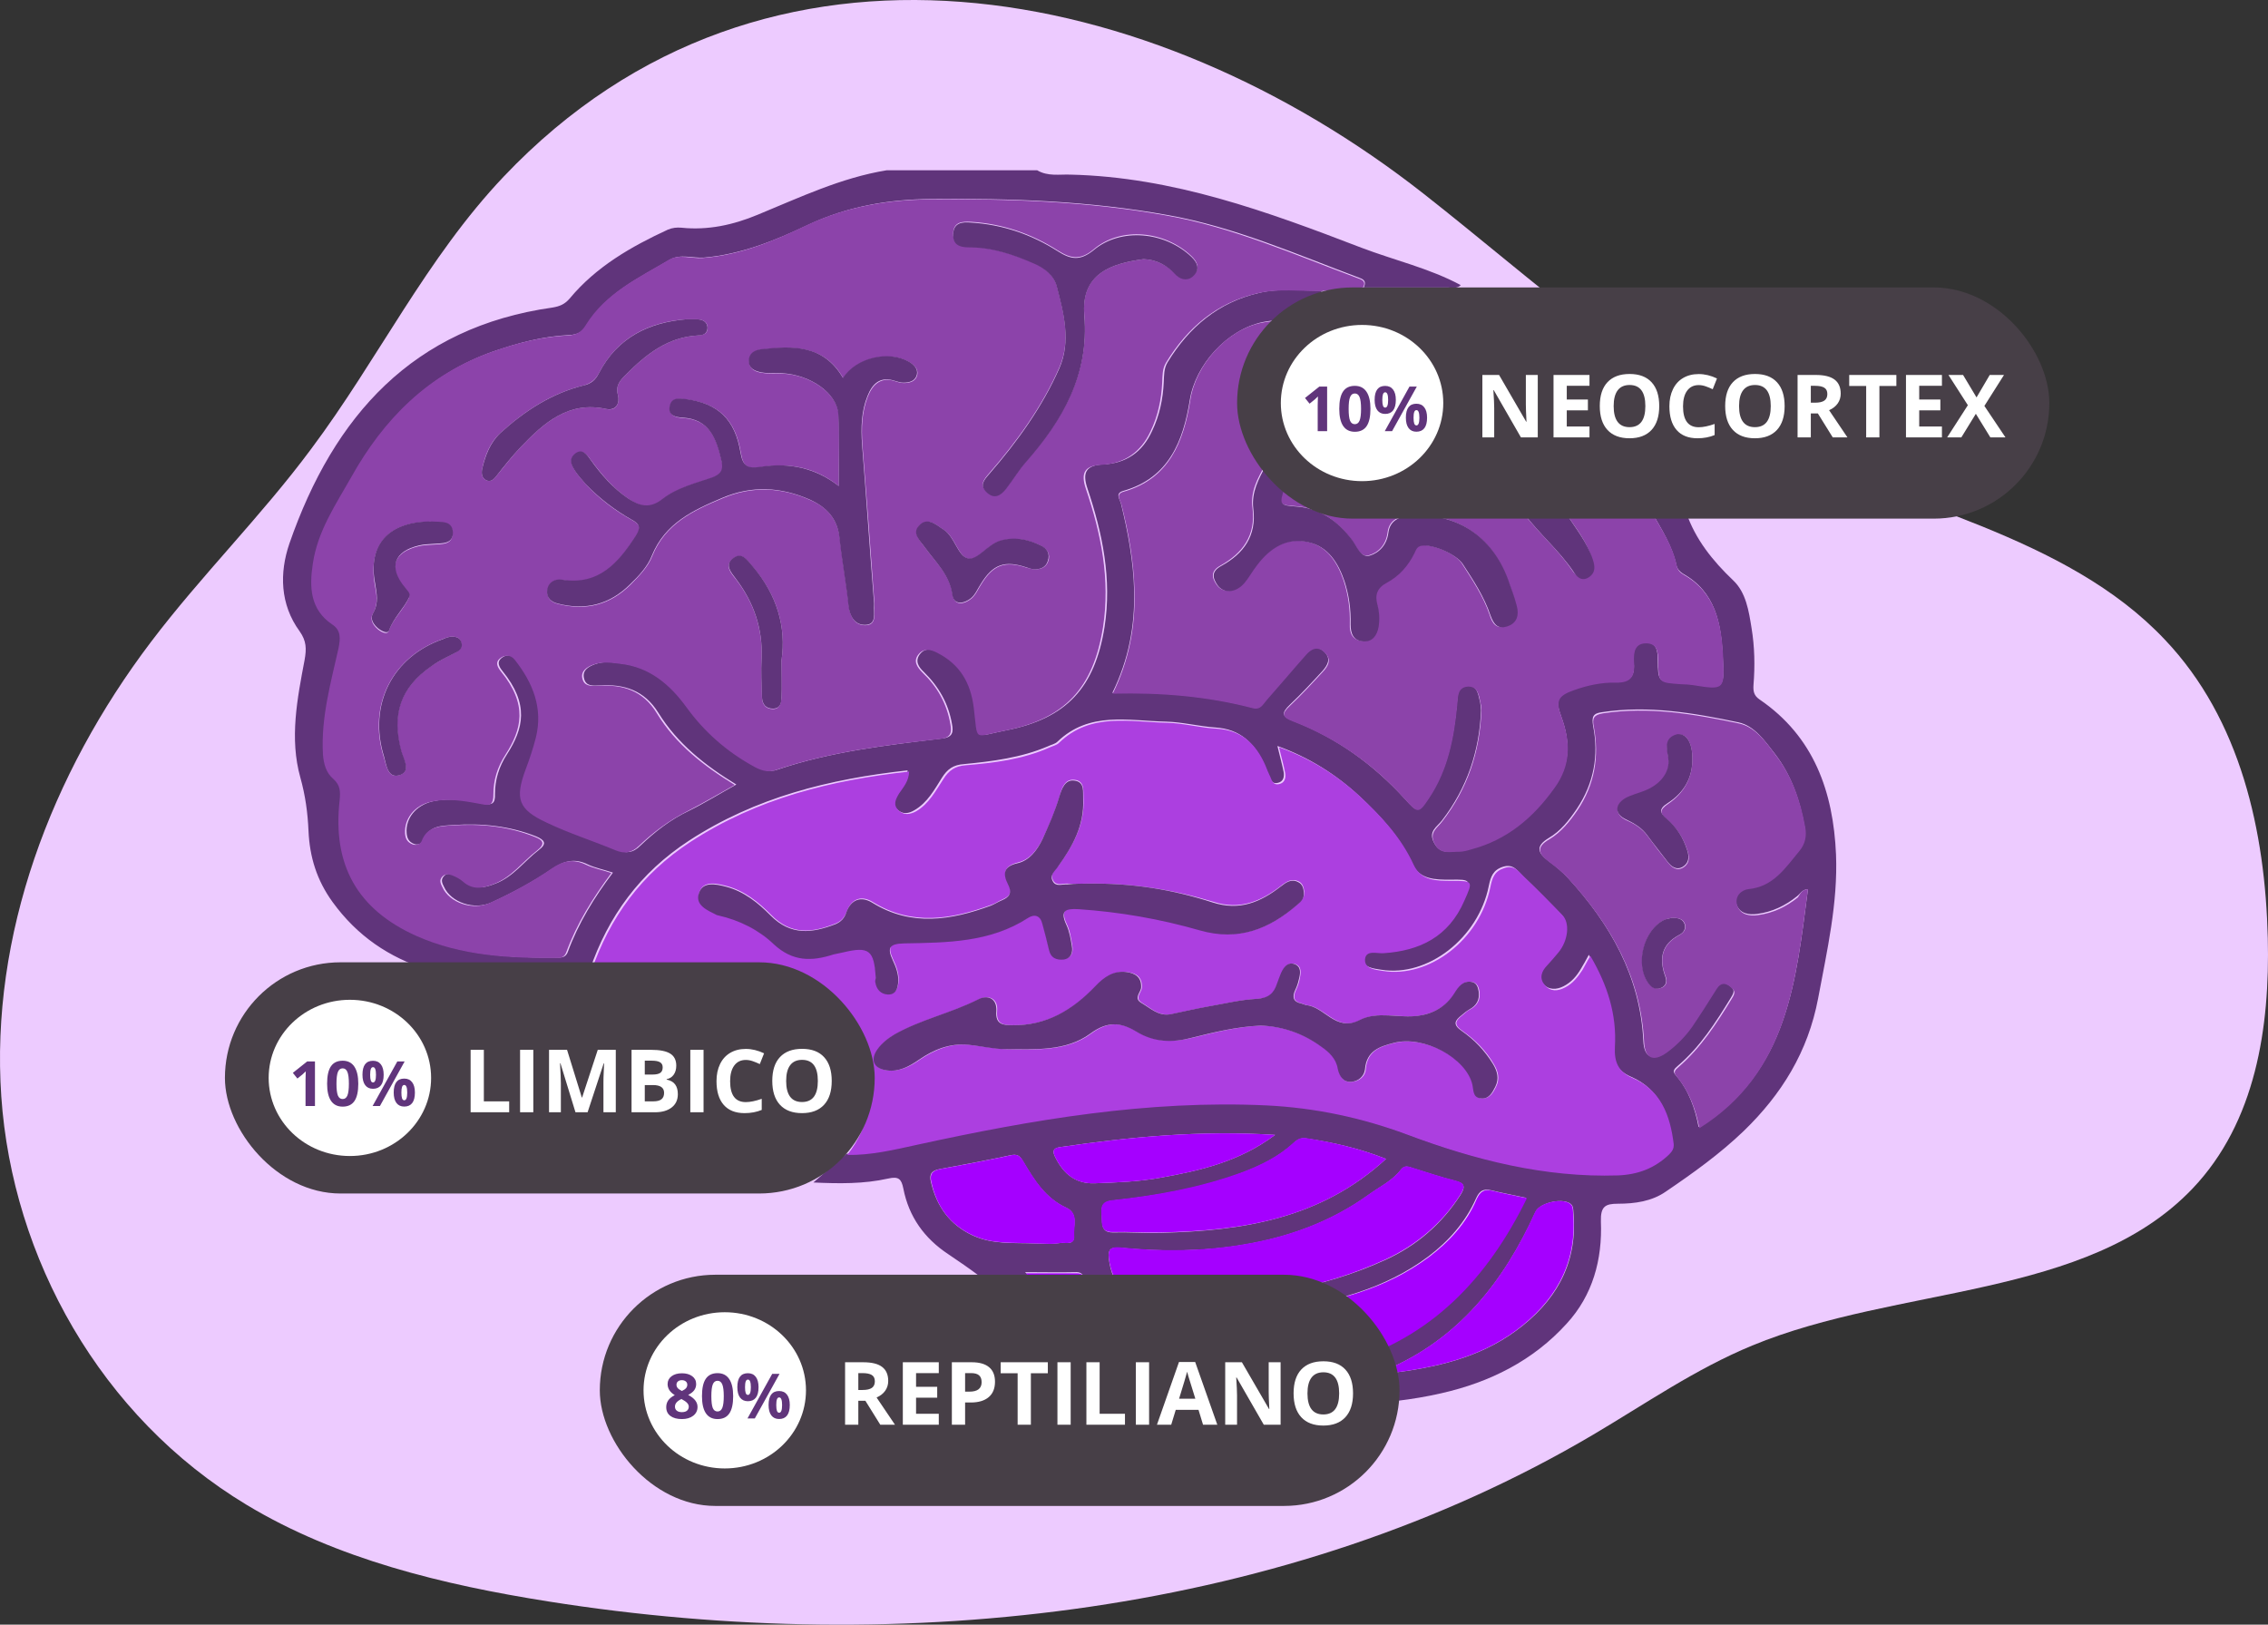 <svg width="363" height="260" viewBox="0 0 363 260" fill="none" xmlns="http://www.w3.org/2000/svg">
<rect x="0" y="0" width="363" height="260" fill="#333333" stroke="none"/>
<path d="M80.63 28.248C68.216 41.325 60.485 57.584 49.785 71.868C41.87 82.541 32.213 92.098 24.165 102.727C8.123 123.893 -1.561 149.697 0.207 175.479C1.975 201.26 16.038 226.714 39.482 240.829C53.875 249.506 70.907 253.624 87.846 256.298C144.878 265.324 206.264 258.374 254.998 229.591C263.362 224.649 271.37 219.076 280.447 215.33C303.758 205.694 333.996 207.928 350.896 190.237C361.068 179.586 363.31 164.354 362.967 150.149C362.558 133.089 358.653 115.172 346.503 102.377C330.672 85.599 304.814 81.109 283.415 70.785C262.558 60.777 245.737 45.037 227.821 30.979C184.72 -2.859 122.715 -16.082 80.63 28.248Z" fill="#EDCBFF"/>
<path d="M68.504 155.191C62.274 153.24 57.165 149.778 53.24 144.366C50.685 140.842 49.564 137.129 49.377 132.976C49.252 130.081 48.878 127.312 48.068 124.417C46.324 118.187 47.57 111.831 48.754 105.601C49.065 103.839 49.065 102.58 47.944 101.007C44.829 96.728 44.704 91.693 46.324 86.973C53.427 66.521 66.137 52.361 88.442 49.215C89.563 49.026 90.373 48.711 91.183 47.767C95.42 42.67 101.027 39.46 106.884 36.754C107.632 36.44 108.317 36.377 109.065 36.44C113.301 36.88 117.351 35.999 121.276 34.363C128.005 31.594 134.61 28.447 141.899 27.252C149.937 27.252 157.974 27.252 166.011 27.252C167.693 28.259 169.563 27.881 171.307 27.944C187.756 28.322 202.833 33.859 217.911 39.649C223.207 41.663 228.752 42.922 233.799 45.628C233.176 46.257 232.366 46.005 231.68 46.005C227.194 46.005 222.771 46.005 218.285 46.005C218.596 45.25 218.534 44.809 217.662 44.495C207.568 40.719 197.6 36.314 186.946 34.426C174.422 32.16 161.712 31.72 149.002 31.846C142.148 31.909 135.606 33.041 129.314 35.999C124.018 38.516 118.597 40.719 112.678 41.222C110.872 41.348 108.94 40.593 107.258 41.537C102.398 44.432 97.102 46.823 93.987 51.984C93.302 53.116 92.429 53.557 91.121 53.62C86.947 53.809 82.897 54.878 78.909 56.263C68.754 59.85 61.651 67.024 56.48 76.275C53.987 80.743 50.997 84.96 50.311 90.183C49.813 93.896 49.875 97.42 53.427 99.874C54.86 100.818 54.735 102.14 54.423 103.713C53.24 109.251 51.62 114.789 51.931 120.578C52.056 122.215 52.43 123.599 53.614 124.606C54.735 125.55 54.797 126.62 54.61 128.004C53.427 138.325 57.476 145.499 66.884 149.716C74.112 152.925 81.775 153.303 89.501 153.24C90.186 153.24 90.623 152.988 90.872 152.359C92.554 147.765 95.108 143.611 98.099 139.647C96.604 139.143 95.233 138.891 94.049 138.325C91.993 137.318 90.311 137.759 88.504 138.954C85.389 141.094 82.087 142.856 78.66 144.429C75.919 145.688 72.18 144.429 71.059 141.912C70.81 141.409 70.498 140.842 70.996 140.276C71.433 139.709 72.056 139.772 72.616 140.024C73.24 140.276 73.862 140.591 74.361 141.031C75.919 142.416 77.538 142.101 79.283 141.409C82.149 140.339 83.894 137.822 86.199 136.059C87.632 134.99 87.133 134.423 85.825 133.857C81.526 132.158 77.04 131.717 72.554 132.032C70.685 132.158 68.629 132.095 67.757 134.486C67.57 134.99 66.884 135.304 66.261 135.053C65.451 134.738 65.14 134.172 65.078 133.291C64.891 130.962 66.573 128.885 69.19 128.256C71.931 127.627 74.672 128.067 77.352 128.634C78.785 128.885 79.283 128.571 79.221 127.06C79.221 124.795 79.844 122.718 81.152 120.704C83.769 116.614 84.766 112.712 80.404 107.363C79.906 106.734 79.47 105.978 80.218 105.349C80.965 104.72 81.962 104.657 82.647 105.538C85.513 109.188 87.196 113.216 86.012 117.998C85.576 119.697 85.015 121.397 84.392 123.033C82.647 127.753 83.146 129.452 87.757 131.591C91.308 133.228 95.108 134.423 98.722 135.997C100.217 136.626 101.339 136.5 102.523 135.304C104.828 133.102 107.32 131.151 110.248 129.766C112.803 128.508 115.233 126.997 117.85 125.55C112.803 122.466 108.442 119.005 105.389 114.097C103.146 110.447 99.844 109.44 95.981 109.691C94.859 109.754 93.8 109.817 93.489 108.622C93.115 107.3 94.174 106.671 95.233 106.293C96.604 105.79 98.037 105.978 99.47 106.167C104.205 106.734 107.507 109.503 110.186 113.216C112.99 117.117 116.541 120.138 120.653 122.466C121.837 123.159 123.083 123.662 124.454 123.159C132.99 120.264 141.899 119.257 150.747 118.187C152.491 117.998 152.616 117.18 152.366 115.859C151.806 112.586 150.248 109.88 147.881 107.552C147.008 106.734 146.385 105.79 147.257 104.657C148.067 103.65 149.127 103.839 150.248 104.405C153.799 106.23 155.606 109.188 156.105 113.216C156.79 118.691 155.918 117.872 161.089 116.866C170.684 114.978 175.232 110.069 176.79 100.315C177.974 92.7 176.478 85.4 174.048 78.163C173.176 75.583 173.862 74.45 176.541 74.324C180.279 74.135 182.833 72.373 184.391 68.975C185.575 66.521 186.136 63.878 186.26 61.172C186.323 60.102 186.26 58.969 186.883 57.962C190.31 52.361 194.983 48.397 201.463 46.886C204.889 46.068 208.316 46.572 211.743 46.509C209.438 48.082 207.132 49.592 204.827 51.166C203.892 51.291 203.02 51.354 202.086 51.543C196.291 52.802 191.307 58.465 190.435 64.003C189.375 70.611 187.07 76.464 179.843 78.54C178.41 78.918 179.22 79.862 179.407 80.554C180.528 85.148 181.4 89.742 181.525 94.525C181.65 100.189 180.653 105.538 178.036 110.887C185.824 110.698 193.238 111.328 200.466 113.216C201.712 113.53 202.086 112.649 202.646 111.957C204.765 109.566 206.821 107.111 208.939 104.72C209.811 103.713 210.808 103.209 211.93 104.279C213.114 105.412 212.49 106.419 211.681 107.363C209.998 109.188 208.254 111.076 206.447 112.775C205.076 114.097 205.139 114.663 206.945 115.355C213.923 118.061 219.842 122.341 224.889 127.878C226.821 130.018 227.007 130.144 228.627 127.69C231.68 123.159 232.677 117.935 233.176 112.649C233.3 111.391 233.176 109.817 234.858 109.754C236.54 109.628 236.602 111.265 236.914 112.46C236.976 112.838 237.039 113.278 237.039 113.719C236.789 120.201 234.796 126.116 230.808 131.277C229.998 132.347 228.503 133.039 229.562 134.927C230.559 136.815 232.116 136.185 233.487 136.185C234.11 136.185 234.796 135.997 235.419 135.808C241.088 134.234 245.2 130.836 248.69 126.053C251.431 122.278 251.306 118.565 249.873 114.663C248.939 112.083 249.126 111.265 251.867 110.321C254.048 109.566 256.291 109.062 258.471 109.125C261.213 109.188 261.711 107.992 261.462 105.664C261.337 104.342 261.587 102.769 263.518 102.832C265.2 102.895 265.325 104.216 265.325 105.601C265.387 109.125 265.387 109.125 269.063 109.377C269.624 109.44 270.247 109.44 270.808 109.503C275.917 110.321 276.041 110.321 275.73 105.034C275.481 99.748 274.546 94.714 269.375 91.819C268.876 91.504 268.44 91.064 268.315 90.434C267.63 87.351 265.948 84.708 264.39 82.002C266.197 82.002 268.066 82.002 269.873 82.002C271.368 86.344 274.11 89.742 277.412 92.889C279.468 94.84 279.904 97.797 280.34 100.503C280.839 103.524 280.901 106.545 280.652 109.628C280.59 110.635 280.714 111.328 281.649 111.957C290.309 117.872 293.424 126.683 293.86 136.752C294.172 144.555 292.427 152.107 290.994 159.784C289.374 168.343 285.138 175.14 279.094 180.992C275.294 184.642 270.995 187.726 266.633 190.684C264.39 192.257 261.649 192.634 258.97 192.634C256.914 192.634 256.166 193.075 256.228 195.466C256.478 201.571 254.92 207.297 250.746 211.828C245.387 217.744 238.472 221.205 230.683 222.967C226.011 224.037 221.275 224.541 216.54 224.729C216.042 222.527 215.481 220.261 214.983 218.059C228.877 214.031 237.973 204.654 244.266 191.691C242.272 191.25 240.465 190.935 238.721 190.495C237.412 190.18 236.789 190.558 236.229 191.816C234.546 195.592 231.867 198.613 228.627 201.067C221.649 206.291 213.487 208.367 205.076 209.5C202.023 208.871 198.97 208.745 195.917 208.745C189.064 208.808 182.273 208.745 175.419 208.682C174.858 207.36 174.298 206.102 173.675 204.78C173.425 204.151 173.176 203.584 172.304 203.584C169.563 203.647 166.821 203.584 164.08 203.584C165.7 205.472 167.195 206.857 168.316 208.619C166.011 208.493 163.644 209.185 161.401 208.178C158.472 205.284 155.108 202.955 151.743 200.69C147.943 198.172 145.451 194.711 144.578 190.18C144.267 188.67 143.831 188.229 142.148 188.607C138.223 189.488 134.236 189.425 130.186 189.236C131.931 187.726 133.737 186.153 135.482 184.642C139.282 184.705 142.958 183.824 146.572 183.006C165.014 179.041 183.519 175.832 202.459 176.713C210.185 177.091 217.662 178.664 224.951 181.37C235.792 185.46 246.945 188.292 258.721 187.915C261.898 187.789 264.577 186.845 266.882 184.579C267.443 184.076 267.755 183.635 267.63 182.88C267.132 178.286 265.574 174.259 261.026 172.308C258.721 171.301 258.098 169.728 258.222 167.336C258.534 162.176 257.038 157.456 254.297 152.799C253.798 153.743 253.425 154.372 253.051 155.002C252.365 156.197 251.493 157.204 250.247 157.834C249.126 158.4 247.88 158.463 247.007 157.456C246.073 156.386 246.447 155.253 247.381 154.309C248.004 153.68 248.627 152.988 249.188 152.233C250.746 150.345 251.119 147.513 249.811 146.254C247.817 144.241 245.823 142.164 243.767 140.213C242.895 139.395 242.272 138.199 240.59 138.703C238.97 139.206 238.596 140.276 238.285 141.786C236.602 150.156 228.503 156.386 221.089 155.191C219.905 155.002 218.098 154.876 218.223 153.366C218.347 151.792 220.092 152.422 221.151 152.359C227.007 151.918 231.618 149.653 234.11 143.989C235.543 140.779 235.481 140.716 232.116 140.779C229.749 140.779 227.194 140.779 226.011 138.199C224.017 133.857 220.902 130.522 217.537 127.375C213.799 123.914 209.5 121.208 204.453 119.383C204.827 120.956 205.201 122.278 205.45 123.536C205.575 124.291 205.45 125.109 204.453 125.298C203.581 125.487 203.332 124.732 203.082 124.166C202.833 123.536 202.584 122.907 202.273 122.278C200.777 118.879 198.472 116.677 194.547 116.425C191.868 116.236 189.251 115.544 186.572 115.481C180.59 115.355 174.36 113.782 169.251 118.691C168.877 119.068 168.192 119.194 167.693 119.446C163.394 121.271 158.846 121.837 154.298 122.278C152.553 122.403 151.619 123.096 150.747 124.48C149.563 126.368 148.441 128.445 146.385 129.641C145.451 130.207 144.454 130.396 143.581 129.515C142.647 128.634 143.083 127.69 143.644 126.809C144.329 125.802 145.201 124.858 145.264 123.284C132.74 124.669 120.965 127.564 110.248 134.549C102.46 139.647 97.351 146.569 94.361 155.316C86.386 155.316 78.411 155.379 70.436 155.379C69.937 155.568 69.19 155.316 68.504 155.191ZM289.374 142.29C288.44 142.353 288.128 143.045 287.63 143.422C285.761 144.933 283.642 145.94 281.275 146.254C279.966 146.443 278.409 146.254 277.91 144.681C277.474 143.234 278.533 142.227 279.717 142.101C283.705 141.723 285.636 138.64 287.879 135.997C288.814 134.864 289.063 133.605 288.814 132.221C288.066 128.004 286.695 124.04 284.079 120.641C282.459 118.565 280.839 116.173 278.284 115.607C271.119 114.097 263.83 112.838 256.415 113.971C254.982 114.159 254.733 114.663 254.982 116.173C255.917 120.893 255.107 125.361 252.365 129.452C251.119 131.277 249.811 132.976 247.88 134.109C245.699 135.43 246.135 136.5 247.817 137.759C248.939 138.577 250.06 139.521 250.995 140.528C257.724 147.891 262.521 156.26 263.02 166.581C263.144 169.224 264.453 169.791 266.633 168.28C268.191 167.147 269.624 165.763 270.683 164.19C272.054 162.176 273.362 160.099 274.671 158.022C275.294 157.078 275.917 157.078 276.789 157.708C277.537 158.274 277.723 158.589 277.038 159.659C274.608 163.623 272.116 167.525 268.565 170.546C268.004 171.049 267.568 171.364 268.253 172.119C270.309 174.51 271.306 177.405 271.867 180.363C286.259 171.616 287.443 156.827 289.374 142.29ZM189.5 207.738C200.653 207.927 211.494 206.291 221.712 201.634C226.696 199.368 230.746 195.907 233.736 191.25C234.546 189.991 234.484 189.362 232.926 188.984C230.683 188.418 228.44 187.663 226.198 186.971C225.45 186.719 224.827 186.404 224.204 187.222C222.833 188.984 220.839 189.928 219.095 191.187C212.989 195.592 206.135 198.047 198.783 199.242C192.304 200.312 185.824 200.312 179.282 199.683C177.849 199.557 177.288 199.872 177.475 201.445C177.974 205.598 180.154 207.675 184.266 207.801C185.949 207.801 187.756 207.738 189.5 207.738ZM221.836 185.46C217.537 183.761 213.363 182.817 209.064 182.188C208.191 182.062 207.631 182.377 207.07 182.943C204.64 185.146 201.836 186.53 198.846 187.663C192.117 190.18 185.139 191.376 178.098 192.131C176.167 192.32 176.291 193.39 176.354 194.711C176.416 196.033 176.291 197.291 178.223 197.228C180.715 197.166 183.27 197.354 185.762 197.291C198.783 196.977 211.369 195.089 221.836 185.46ZM221.774 219.254C222.085 219.443 222.272 219.758 222.459 219.758C229.624 218.877 236.665 217.366 242.646 212.961C248.814 208.43 252.428 202.515 251.867 194.522C251.805 193.956 251.867 193.201 251.556 192.823C250.496 191.565 246.447 192.383 245.761 193.956C240.652 205.158 233.425 214.346 221.774 219.254ZM165.637 198.991C166.946 198.991 168.316 199.116 169.625 198.928C170.435 198.802 172.055 199.368 171.868 197.732C171.743 196.222 172.678 194.208 170.622 193.264C167.32 191.753 165.513 188.859 163.768 185.901C163.207 184.894 162.771 184.642 161.65 184.894C157.912 185.712 154.111 186.404 150.373 187.097C149.127 187.348 148.69 187.852 149.002 189.173C149.937 193.138 152.055 196.033 155.731 197.732C158.908 199.179 162.273 198.865 165.637 198.991ZM204.079 181.622C192.117 180.866 180.902 181.936 169.687 183.572C168.441 183.761 168.441 184.328 168.94 185.272C170.248 187.915 172.242 189.488 175.232 189.362C178.721 189.236 182.21 189.11 185.699 188.481C191.992 187.348 198.285 185.964 204.079 181.622Z" fill="#60347B"/>
<path d="M218.16 46.005C215.917 46.194 213.736 46.383 211.493 46.572C208.067 46.635 204.64 46.131 201.213 46.949C194.733 48.459 190.061 52.424 186.634 58.025C186.011 59.032 186.073 60.102 186.011 61.234C185.886 63.941 185.325 66.584 184.142 69.038C182.584 72.373 179.967 74.198 176.291 74.387C173.612 74.513 172.927 75.646 173.799 78.226C176.229 85.4 177.724 92.7 176.54 100.378C174.983 110.132 170.435 115.041 160.84 116.928C155.668 117.935 156.541 118.816 155.855 113.278C155.357 109.251 153.612 106.293 149.999 104.468C148.939 103.902 147.818 103.713 147.008 104.72C146.136 105.79 146.759 106.734 147.631 107.615C149.999 109.88 151.556 112.586 152.117 115.922C152.366 117.243 152.179 118.061 150.497 118.25C141.65 119.257 132.74 120.327 124.205 123.222C122.834 123.725 121.588 123.222 120.404 122.529C116.229 120.201 112.74 117.117 109.937 113.278C107.258 109.566 103.955 106.734 99.22 106.23C97.787 106.041 96.354 105.853 94.984 106.356C93.924 106.734 92.865 107.426 93.239 108.685C93.551 109.817 94.61 109.817 95.731 109.754C99.594 109.503 102.896 110.447 105.139 114.16C108.13 119.068 112.554 122.529 117.6 125.613C115.046 127.06 112.554 128.508 109.999 129.829C107.133 131.277 104.579 133.165 102.273 135.367C101.089 136.5 99.968 136.689 98.473 136.06C94.859 134.549 91.058 133.353 87.507 131.654C82.897 129.515 82.398 127.816 84.143 123.096C84.766 121.46 85.326 119.76 85.763 118.061C86.946 113.278 85.264 109.251 82.398 105.601C81.713 104.72 80.716 104.783 79.968 105.412C79.221 106.041 79.657 106.797 80.155 107.426C84.516 112.775 83.519 116.677 80.903 120.767C79.594 122.781 78.971 124.858 78.971 127.123C78.971 128.697 78.535 129.011 77.102 128.697C74.423 128.193 71.682 127.69 68.94 128.319C66.386 128.885 64.704 130.962 64.828 133.353C64.89 134.235 65.202 134.801 66.012 135.116C66.697 135.367 67.32 135.053 67.507 134.549C68.379 132.221 70.498 132.221 72.305 132.095C76.853 131.78 81.339 132.221 85.576 133.92C86.884 134.423 87.382 134.99 85.949 136.122C83.644 137.885 81.9 140.402 79.034 141.472C77.289 142.164 75.669 142.478 74.112 141.094C73.613 140.653 72.99 140.339 72.367 140.087C71.806 139.898 71.246 139.772 70.747 140.339C70.249 140.905 70.56 141.472 70.809 141.975C71.931 144.492 75.669 145.751 78.411 144.492C81.837 142.919 85.139 141.157 88.255 139.017C90.061 137.759 91.744 137.381 93.8 138.388C94.984 138.954 96.354 139.206 97.85 139.71C94.859 143.737 92.305 147.828 90.622 152.422C90.373 153.051 89.937 153.303 89.252 153.303C81.526 153.366 73.862 152.988 66.635 149.778C57.227 145.562 53.177 138.451 54.361 128.067C54.486 126.683 54.486 125.676 53.364 124.669C52.18 123.662 51.806 122.278 51.682 120.641C51.37 114.852 52.928 109.314 54.174 103.776C54.486 102.203 54.61 100.881 53.177 99.937C49.626 97.546 49.501 93.959 50.062 90.246C50.81 85.022 53.738 80.743 56.23 76.338C61.401 67.087 68.504 59.913 78.66 56.326C82.585 54.941 86.635 53.872 90.871 53.683C92.18 53.62 93.052 53.179 93.737 52.047C96.915 46.886 102.149 44.495 107.008 41.6C108.691 40.593 110.622 41.411 112.429 41.285C118.41 40.845 123.831 38.579 129.064 36.062C135.357 33.104 141.899 31.972 148.753 31.909C161.463 31.783 174.173 32.223 186.696 34.489C197.35 36.377 207.257 40.782 217.412 44.558C218.409 44.873 218.534 45.313 218.16 46.005ZM134.236 77.785C130.746 74.954 126.572 73.947 121.775 74.765C119.781 75.079 118.971 74.765 118.597 72.562C117.725 67.15 114.983 64.57 109.937 63.941C108.878 63.815 107.569 63.563 107.258 65.01C106.946 66.584 108.317 66.835 109.314 66.898C113.737 67.15 114.734 70.359 115.544 73.884C115.856 75.331 115.42 76.023 114.049 76.464C111.307 77.408 108.317 78.1 106.074 79.925C104.08 81.561 102.46 81.121 100.653 79.862C98.223 78.226 96.417 76.086 94.672 73.758C94.049 72.877 93.301 71.744 92.055 72.688C90.934 73.569 91.619 74.702 92.242 75.646C92.741 76.338 93.301 76.967 93.862 77.597C95.981 79.862 98.473 81.75 101.214 83.26C102.522 83.953 102.585 84.645 101.837 85.778C99.033 90.12 95.918 93.833 89.999 92.826C88.94 92.637 87.819 93.204 87.632 94.588C87.507 95.847 88.317 96.413 89.376 96.665C93.8 97.797 97.663 96.791 100.903 93.581C102.273 92.197 103.706 90.749 104.392 88.987C106.51 83.764 110.996 81.687 115.669 79.736C120.404 77.722 125.139 77.974 129.75 80.051C132.366 81.184 134.049 83.072 134.422 86.155C134.796 89.742 135.482 93.329 135.855 96.916C136.042 98.678 136.79 100.063 138.472 100.063C140.404 100.063 139.843 98.175 139.968 96.916C139.968 96.853 139.968 96.728 139.968 96.665C139.345 88.169 138.721 79.673 138.036 71.178C137.849 68.534 137.912 65.954 138.908 63.437C139.718 61.423 141.089 60.228 143.394 61.046C143.768 61.172 144.204 61.297 144.64 61.297C145.637 61.297 146.572 61.046 146.821 59.976C147.008 59.095 146.323 58.403 145.575 57.962C142.273 56.074 137.102 57.27 134.983 60.542C131.93 55.193 127.008 55.382 121.899 55.948C120.84 56.074 119.905 56.578 119.905 57.836C119.905 59.095 120.965 59.535 121.962 59.661C123.021 59.85 124.142 59.724 125.201 59.787C129.75 59.976 134.049 62.997 134.236 66.395C134.36 70.045 134.236 73.758 134.236 77.785ZM183.02 41.474C185.076 41.537 186.758 42.418 188.254 43.928C189.126 44.809 190.31 44.809 191.182 43.866C192.054 42.859 191.618 41.852 190.684 40.971C186.447 36.943 179.406 36.188 175.045 39.901C172.864 41.726 171.307 41.348 169.313 40.09C165.076 37.384 160.466 35.81 155.419 35.496C153.986 35.433 152.615 35.496 152.553 37.384C152.553 39.02 153.55 39.46 155.045 39.46C158.721 39.523 162.086 40.656 165.45 42.041C167.07 42.733 168.628 43.991 169.126 45.691C170.248 49.97 171.431 54.564 169.562 58.78C166.821 65.01 162.833 70.548 158.347 75.709C157.475 76.716 156.728 77.597 157.911 78.666C159.157 79.862 160.217 79.17 161.089 78.037C162.148 76.653 163.083 75.079 164.266 73.758C170.123 67.087 174.36 59.787 173.55 50.347C172.989 43.74 177.911 42.166 183.02 41.474ZM109.75 51.103C103.955 51.543 98.847 53.934 95.856 59.724C95.295 60.794 94.547 61.36 93.426 61.675C88.255 62.934 83.956 65.766 80.093 69.29C78.473 70.737 77.601 72.877 77.165 75.079C77.04 75.772 77.102 76.464 77.787 76.841C78.535 77.219 79.034 76.716 79.47 76.149C80.716 74.639 81.962 73.003 83.333 71.555C87.071 67.653 90.996 64.129 97.04 65.451C98.66 65.829 99.22 64.444 98.909 63.248C98.473 61.675 99.283 60.857 100.155 59.976C103.395 56.703 106.884 53.934 111.744 53.683C112.616 53.62 113.301 53.368 113.239 52.424C113.239 51.48 112.491 51.166 111.681 51.103C111.183 51.103 110.684 51.103 109.75 51.103ZM165.45 91.127C166.509 91.127 167.382 90.875 167.755 89.868C168.192 88.735 167.631 87.854 166.634 87.351C164.578 86.344 162.397 85.903 160.092 86.596C158.098 87.162 156.541 89.679 155.045 89.428C153.363 89.113 152.927 86.029 151.12 84.834C149.874 84.016 148.503 82.694 147.133 84.204C146.011 85.463 147.382 86.659 148.13 87.728C149.812 90.057 152.055 92.008 152.491 95.28C152.74 96.979 154.36 96.728 155.481 95.784C156.167 95.217 156.541 94.273 157.039 93.518C158.971 90.372 160.84 89.679 164.391 90.875C164.703 90.938 165.076 91.001 165.45 91.127ZM68.629 83.512C62.149 83.575 58.909 87.288 59.968 93.455C60.28 95.154 60.591 96.665 59.657 98.238C59.158 99.119 59.719 100.063 60.467 100.692C60.965 101.133 61.962 101.636 62.211 101.007C62.897 98.993 64.579 97.609 65.451 95.658C65.7 95.091 65.14 94.588 64.766 94.147C62.087 90.938 62.959 88.358 67.009 87.414C67.757 87.225 68.504 87.225 69.252 87.162C70.623 87.036 72.492 87.288 72.429 85.274C72.367 83.323 70.498 83.638 69.065 83.575C68.94 83.449 68.816 83.449 68.629 83.512ZM125.077 105.727C125.887 100.252 124.329 95.154 120.466 90.686C119.532 89.616 118.722 88.295 117.289 89.428C115.918 90.498 116.977 91.693 117.787 92.7C120.653 96.413 122.086 100.629 121.899 105.412C121.837 107.489 121.899 109.628 121.962 111.705C122.024 112.775 122.585 113.467 123.706 113.467C124.828 113.467 125.014 112.523 125.077 111.705C125.077 109.817 125.077 107.992 125.077 105.727ZM72.055 101.888C71.806 101.951 71.308 102.077 70.872 102.266C62.772 105.097 58.847 112.838 61.401 121.082C61.837 122.403 62.024 124.669 63.956 124.04C65.825 123.41 64.579 121.585 64.205 120.264C62.585 114.348 64.018 110.132 69.002 106.608C70.249 105.727 71.619 105.097 72.928 104.405C73.551 104.028 74.049 103.65 73.8 102.832C73.675 102.077 73.052 101.825 72.055 101.888Z" fill="#8C43AA"/>
<path d="M135.606 184.831C139.282 180.174 139.968 174.825 138.846 169.161C137.475 161.987 129.687 155.568 122.273 155.568C113.052 155.568 103.831 155.505 94.61 155.505C97.6 146.758 102.709 139.835 110.498 134.738C121.214 127.753 132.99 124.858 145.513 123.473C145.45 125.047 144.578 125.991 143.893 126.998C143.332 127.942 142.896 128.823 143.831 129.704C144.703 130.522 145.7 130.333 146.634 129.829C148.69 128.634 149.75 126.557 150.996 124.669C151.868 123.285 152.865 122.592 154.547 122.467C159.095 122.089 163.706 121.523 167.942 119.635C168.503 119.383 169.126 119.257 169.5 118.879C174.547 113.971 180.84 115.544 186.821 115.67C189.5 115.733 192.117 116.488 194.796 116.614C198.721 116.866 201.026 119.068 202.522 122.467C202.771 123.096 203.02 123.725 203.332 124.354C203.581 124.984 203.83 125.676 204.702 125.487C205.637 125.298 205.824 124.48 205.699 123.725C205.45 122.404 205.076 121.145 204.702 119.572C209.749 121.397 213.986 124.04 217.786 127.564C221.151 130.71 224.266 134.046 226.26 138.388C227.443 140.968 229.936 140.968 232.366 140.968C235.792 140.968 235.792 140.968 234.359 144.178C231.867 149.904 227.257 152.17 221.4 152.548C220.341 152.61 218.596 151.981 218.472 153.554C218.409 155.065 220.154 155.191 221.338 155.379C228.752 156.575 236.851 150.345 238.534 141.975C238.845 140.402 239.219 139.395 240.839 138.892C242.459 138.388 243.144 139.584 244.016 140.402C246.073 142.353 248.066 144.367 250.06 146.443C251.306 147.702 250.995 150.534 249.437 152.422C248.876 153.114 248.253 153.806 247.63 154.498C246.696 155.442 246.322 156.575 247.256 157.645C248.129 158.715 249.312 158.652 250.496 158.023C251.742 157.393 252.552 156.323 253.3 155.191C253.674 154.561 253.985 153.869 254.546 152.988C257.287 157.645 258.783 162.365 258.471 167.525C258.347 169.917 258.97 171.49 261.275 172.497C265.823 174.448 267.318 178.475 267.879 183.069C267.941 183.824 267.63 184.265 267.132 184.768C264.826 186.971 262.147 187.978 258.97 188.104C247.256 188.481 236.104 185.649 225.2 181.559C217.911 178.853 210.434 177.279 202.708 176.902C183.768 176.021 165.263 179.167 146.821 183.195C143.083 184.013 139.407 184.894 135.606 184.831ZM173.924 141.409C173.238 141.409 172.055 141.472 170.871 141.409C170.061 141.346 169.126 141.849 168.566 140.905C168.005 139.835 168.877 139.206 169.438 138.514C171.743 135.304 173.612 131.969 173.425 127.816C173.363 126.62 173.675 124.984 171.992 124.795C170.435 124.606 169.936 126.117 169.625 127.312C168.939 129.641 168.005 131.906 166.946 134.109C166.073 135.934 164.827 137.57 162.958 138.01C160.653 138.577 160.528 139.71 161.4 141.409C162.086 142.73 161.65 143.423 160.466 143.926C159.843 144.178 159.282 144.618 158.659 144.807C152.304 147.135 145.949 148.205 139.718 144.367C137.912 143.234 136.292 143.8 135.544 145.814C135.17 146.821 134.672 147.387 133.8 147.765C130.061 149.275 126.634 149.716 123.395 146.38C121.401 144.367 119.158 142.542 116.292 141.786C114.61 141.346 112.554 140.905 111.931 142.793C111.308 144.744 113.301 145.562 114.797 146.317C114.859 146.38 114.983 146.38 115.046 146.38C118.348 147.135 121.463 148.772 123.893 150.974C126.946 153.869 129.999 153.743 133.488 152.61C133.986 152.485 134.485 152.422 134.983 152.296C139.158 151.226 139.968 151.855 140.217 156.323C140.217 156.575 140.092 156.827 140.155 157.079C140.341 158.211 141.027 158.967 142.148 159.029C143.457 159.092 143.768 157.96 143.831 156.953C143.893 155.757 143.457 154.624 142.958 153.554C142.024 151.541 142.398 150.848 144.765 150.848C151.619 150.723 158.534 150.723 164.64 146.758C165.637 146.129 166.572 146.38 166.883 147.702C167.257 149.086 167.631 150.471 167.942 151.855C168.254 153.24 169.189 153.617 170.372 153.429C171.556 153.303 171.805 152.296 171.618 151.289C171.432 150.156 171.245 148.898 170.746 147.891C169.687 145.625 170.559 145.248 172.678 145.373C179.282 145.814 185.824 146.884 192.117 148.772C198.347 150.597 203.207 148.646 207.755 144.618C208.378 144.052 208.814 143.548 208.752 142.73C208.69 142.038 208.503 141.346 207.817 141.031C206.758 140.528 205.886 141.094 205.076 141.723C201.836 144.241 198.472 145.688 194.173 144.304C187.693 142.353 181.151 141.283 173.924 141.409ZM201.774 164.127C205.263 164.19 208.627 165.385 211.618 167.525C212.864 168.406 213.986 169.413 214.235 171.049C214.422 172.245 214.983 173.252 216.353 173.126C217.537 173.063 218.534 172.245 218.596 171.112C218.845 168.154 220.901 167.462 223.207 166.896C228.004 165.7 234.92 169.35 235.792 173.629C235.979 174.51 235.855 175.643 237.101 175.769C238.409 175.895 238.97 174.888 239.468 173.881C240.091 172.623 239.78 171.427 239.094 170.294C237.848 168.154 236.104 166.392 234.11 165.008C232.552 163.938 232.989 163.309 234.11 162.428C234.484 162.113 234.858 161.735 235.294 161.547C236.478 160.917 236.976 159.973 236.789 158.652C236.665 157.897 236.415 157.33 235.668 157.142C234.235 156.89 233.549 157.897 232.926 158.904C231.556 161.043 229.499 162.176 227.132 162.554C224.017 162.994 220.59 161.735 217.724 163.246C213.923 165.197 212.116 161.106 209.126 160.854C208.877 160.854 208.627 160.666 208.441 160.603C207.07 160.351 206.883 159.596 207.444 158.4C207.693 157.897 207.88 157.33 208.004 156.764C208.191 155.82 208.441 154.75 207.381 154.31C206.26 153.869 205.512 154.75 205.138 155.757C204.889 156.323 204.702 156.827 204.515 157.393C204.017 158.967 203.145 159.785 201.275 159.848C198.721 159.973 196.166 160.603 193.612 161.043C191.556 161.421 189.5 161.861 187.506 162.302C185.512 162.679 184.204 161.358 182.771 160.477C181.525 159.722 182.709 158.841 182.771 158.023C182.833 156.386 181.899 155.757 180.466 155.568C178.347 155.317 176.852 156.386 175.419 157.834C171.805 161.61 167.569 164.127 162.21 164.064C160.715 164.064 159.407 164.001 159.594 161.798C159.781 159.785 158.223 159.155 156.728 159.91C152.366 162.113 147.569 163.12 143.332 165.511C142.211 166.141 141.214 166.896 140.528 167.966C139.345 169.665 140.03 171.112 142.086 171.301C144.08 171.49 145.637 170.672 147.195 169.602C149.625 167.966 152.242 166.896 155.17 167.21C157.164 167.399 159.158 167.84 161.151 167.903C165.824 167.966 170.808 168.28 174.671 165.385C177.413 163.372 179.531 163.623 181.961 165.071C184.827 166.77 187.755 166.833 190.871 166.078C194.297 165.26 197.849 164.316 201.774 164.127Z" fill="#AC3FE0"/>
<path d="M250.621 82.128C255.231 82.128 259.842 82.128 264.452 82.128C266.01 84.834 267.755 87.414 268.378 90.561C268.502 91.19 268.876 91.63 269.437 91.945C274.608 94.84 275.543 99.874 275.792 105.16C276.041 110.447 275.979 110.447 270.87 109.629C270.309 109.566 269.686 109.503 269.125 109.503C265.449 109.251 265.449 109.314 265.387 105.727C265.387 104.405 265.262 103.021 263.58 102.958C261.649 102.895 261.462 104.405 261.524 105.79C261.711 108.118 261.213 109.314 258.533 109.251C256.353 109.188 254.048 109.692 251.929 110.447C249.25 111.391 249.001 112.209 249.935 114.789C251.368 118.691 251.493 122.467 248.752 126.179C245.325 130.962 241.15 134.423 235.481 135.934C234.858 136.123 234.172 136.311 233.549 136.311C232.116 136.248 230.621 136.878 229.624 135.053C228.627 133.165 230.123 132.473 230.87 131.403C234.858 126.242 236.851 120.327 237.101 113.845C237.101 113.404 237.101 113.027 236.976 112.586C236.727 111.391 236.602 109.817 234.92 109.88C233.238 110.006 233.362 111.579 233.238 112.775C232.739 118.124 231.742 123.285 228.69 127.816C227.07 130.27 226.883 130.144 224.951 128.004C219.967 122.404 213.986 118.187 207.008 115.481C205.138 114.789 205.076 114.223 206.509 112.901C208.316 111.202 210.06 109.314 211.743 107.489C212.615 106.545 213.176 105.538 211.992 104.405C210.87 103.335 209.874 103.839 209.001 104.846C206.883 107.237 204.827 109.691 202.708 112.083C202.148 112.712 201.774 113.656 200.528 113.341C193.3 111.454 185.949 110.824 178.098 111.013C180.715 105.664 181.712 100.315 181.587 94.651C181.463 89.868 180.653 85.274 179.469 80.68C179.282 79.988 178.472 79.044 179.905 78.666C187.132 76.59 189.438 70.674 190.497 64.129C191.307 58.466 196.291 52.802 201.836 51.669C202.708 51.48 203.643 51.417 204.578 51.291C204.453 52.739 203.332 53.683 202.708 54.816C199.905 60.354 199.718 65.954 201.961 71.681C202.272 72.562 202.646 73.38 202.522 74.387C201.275 76.527 200.092 78.729 200.466 81.31C201.026 85.715 198.846 88.547 195.357 90.498C193.737 91.379 193.924 92.448 194.733 93.581C195.668 94.966 197.662 94.84 199.033 93.266C199.78 92.385 200.341 91.316 201.089 90.372C203.207 87.666 205.886 85.904 209.313 86.722C212.428 87.414 214.048 89.994 215.045 92.889C215.792 95.154 216.104 97.483 216.042 99.874C215.979 101.322 216.478 102.454 218.035 102.58C219.531 102.706 220.278 101.573 220.528 100.252C220.715 99.119 220.715 97.861 220.341 96.728C219.905 95.154 220.278 94.022 221.836 93.204C223.83 92.197 225.263 90.498 226.26 88.484C226.509 87.98 226.696 87.414 227.381 87.288C229.188 86.973 232.989 88.61 233.985 90.183C235.668 92.826 237.412 95.406 238.409 98.364C238.845 99.748 239.468 100.755 241.088 100.189C242.646 99.686 243.02 98.364 242.646 96.916C242.272 95.469 241.774 94.022 241.213 92.574C238.658 85.715 232.989 82.065 225.761 82.442C223.954 82.568 222.334 83.135 222.085 85.211C221.836 87.162 220.652 88.421 219.095 88.861C217.662 89.239 217.039 87.351 216.291 86.344C213.986 83.323 211.182 81.247 207.319 80.995C204.702 80.806 204.64 80.743 205.512 77.911C208.441 78.918 210.746 81.121 213.923 81.561C215.107 81.75 216.229 81.939 217.35 81.939C226.135 81.939 234.92 81.939 243.705 81.939C246.135 85.211 249.312 87.854 251.618 91.253C252.178 92.071 252.988 92.889 254.11 92.197C255.231 91.504 255.107 90.498 254.733 89.302C253.985 86.659 252.178 84.456 250.621 82.128Z" fill="#8C43AA"/>
<path d="M289.374 142.29C287.443 156.827 286.259 171.616 271.991 180.552C271.431 177.594 270.372 174.699 268.378 172.308C267.692 171.553 268.191 171.175 268.689 170.735C272.241 167.651 274.733 163.812 277.163 159.847C277.848 158.778 277.661 158.526 276.914 157.897C276.104 157.267 275.418 157.267 274.795 158.211C273.487 160.288 272.178 162.365 270.808 164.379C269.686 165.952 268.316 167.336 266.758 168.469C264.64 169.979 263.269 169.413 263.144 166.77C262.646 156.449 257.848 148.079 251.119 140.716C250.185 139.647 249.063 138.766 247.942 137.947C246.26 136.689 245.761 135.556 248.004 134.297C249.873 133.165 251.244 131.466 252.49 129.641C255.232 125.55 255.979 121.082 255.107 116.362C254.795 114.915 255.107 114.411 256.54 114.16C263.954 113.027 271.244 114.285 278.409 115.796C280.963 116.362 282.646 118.754 284.203 120.83C286.82 124.229 288.191 128.193 288.938 132.41C289.188 133.794 288.938 135.053 288.004 136.185C285.761 138.891 283.829 141.912 279.842 142.29C278.72 142.416 277.599 143.422 278.035 144.87C278.533 146.443 280.091 146.632 281.4 146.443C283.767 146.129 285.885 145.122 287.755 143.611C288.128 143.045 288.44 142.353 289.374 142.29ZM270.87 121.334C270.87 118.879 269.873 117.243 268.502 117.621C266.322 118.187 266.82 119.886 267.069 121.522C267.381 123.599 265.886 125.613 263.393 126.62C262.334 127.06 261.15 127.249 260.154 127.879C258.409 128.885 258.534 130.459 260.341 131.277C261.649 131.843 262.833 132.598 263.705 133.794C264.764 135.241 265.823 136.626 266.945 138.01C267.568 138.829 268.378 139.395 269.312 138.891C270.309 138.325 270.496 137.381 270.122 136.248C269.499 134.235 268.44 132.535 266.883 131.214C265.699 130.207 265.512 129.641 267.007 128.634C269.499 126.935 270.932 124.48 270.87 121.334ZM267.568 146.884C267.381 146.947 266.945 147.01 266.571 147.135C263.082 148.709 261.649 154.435 263.954 157.456C264.515 158.148 265.2 158.337 265.948 158.085C266.696 157.771 266.883 157.079 266.633 156.386C265.512 153.491 265.886 151.163 268.876 149.59C269.437 149.275 269.935 148.709 269.686 147.891C269.375 147.01 268.627 146.884 267.568 146.884Z" fill="#8C43AA"/>
<path d="M189.5 207.738C187.756 207.738 186.011 207.801 184.266 207.738C180.217 207.612 178.036 205.535 177.475 201.382C177.288 199.872 177.849 199.494 179.282 199.62C185.762 200.312 192.304 200.249 198.783 199.179C206.135 197.984 212.989 195.529 219.095 191.124C220.839 189.865 222.895 188.921 224.204 187.159C224.827 186.341 225.512 186.719 226.197 186.908C228.44 187.6 230.621 188.355 232.926 188.921C234.484 189.299 234.546 189.928 233.736 191.187C230.746 195.844 226.634 199.305 221.712 201.571C211.431 206.29 200.653 207.927 189.5 207.738Z" fill="#A500FF"/>
<path d="M221.836 185.46C211.369 195.089 198.784 196.977 185.7 197.228C183.207 197.291 180.653 197.103 178.161 197.166C176.229 197.228 176.354 195.97 176.292 194.648C176.229 193.327 176.105 192.257 178.036 192.068C185.077 191.313 192.055 190.054 198.784 187.6C201.774 186.467 204.64 185.083 207.008 182.88C207.569 182.377 208.129 181.999 209.002 182.125C213.363 182.817 217.537 183.761 221.836 185.46Z" fill="#A500FF"/>
<path d="M215.107 218.185C212.74 214.22 209.437 211.388 205.201 209.563C213.612 208.367 221.774 206.354 228.752 201.13C231.992 198.676 234.733 195.718 236.353 191.879C236.914 190.684 237.537 190.243 238.845 190.558C240.59 190.998 242.397 191.313 244.39 191.753C238.035 204.717 229.001 214.157 215.107 218.185Z" fill="#A500FF"/>
<path d="M221.774 219.254C233.425 214.283 240.652 205.158 245.699 193.956C246.384 192.383 250.434 191.565 251.493 192.823C251.805 193.201 251.742 193.956 251.805 194.522C252.366 202.515 248.69 208.43 242.584 212.961C236.602 217.366 229.562 218.877 222.397 219.758C222.272 219.758 222.023 219.506 221.774 219.254Z" fill="#A500FF"/>
<path d="M165.637 198.991C162.335 198.802 158.971 199.179 155.793 197.732C152.055 196.033 149.937 193.138 149.064 189.173C148.753 187.852 149.251 187.348 150.435 187.097C154.236 186.404 157.974 185.712 161.712 184.894C162.834 184.642 163.27 184.957 163.831 185.901C165.575 188.859 167.382 191.754 170.684 193.264C172.74 194.208 171.806 196.222 171.93 197.732C172.117 199.368 170.497 198.802 169.687 198.928C168.317 199.179 166.946 198.991 165.637 198.991Z" fill="#A500FF"/>
<path d="M204.079 181.622C198.285 185.964 191.992 187.348 185.699 188.481C182.273 189.11 178.721 189.236 175.232 189.362C172.179 189.488 170.248 187.915 168.939 185.272C168.441 184.328 168.441 183.698 169.687 183.573C180.902 181.936 192.117 180.866 204.079 181.622Z" fill="#A500FF"/>
<path d="M175.544 208.808C173.176 208.808 170.808 208.808 168.441 208.808C167.319 207.046 165.824 205.598 164.204 203.773C166.946 203.773 169.687 203.773 172.428 203.773C173.301 203.773 173.55 204.34 173.799 204.969C174.36 206.165 174.921 207.486 175.544 208.808Z" fill="#A500FF"/>
<path d="M205.637 77.974C204.702 80.743 204.827 80.869 207.444 81.058C211.307 81.309 214.11 83.386 216.416 86.407C217.163 87.414 217.786 89.302 219.219 88.924C220.715 88.484 221.961 87.225 222.21 85.274C222.459 83.26 224.017 82.631 225.886 82.505C233.113 82.065 238.783 85.778 241.337 92.637C241.836 94.084 242.397 95.469 242.77 96.979C243.144 98.427 242.833 99.748 241.213 100.252C239.655 100.755 239.032 99.811 238.534 98.427C237.537 95.469 235.792 92.826 234.11 90.246C233.051 88.672 229.25 87.036 227.506 87.351C226.758 87.477 226.633 88.043 226.384 88.546C225.387 90.56 223.954 92.197 221.961 93.266C220.403 94.084 220.029 95.217 220.465 96.79C220.777 97.923 220.839 99.119 220.652 100.315C220.403 101.699 219.655 102.769 218.16 102.643C216.602 102.517 216.166 101.384 216.166 99.937C216.229 97.546 215.917 95.217 215.169 92.952C214.173 90.057 212.553 87.477 209.437 86.784C205.948 85.966 203.269 87.728 201.213 90.434C200.466 91.378 199.905 92.448 199.157 93.329C197.786 94.903 195.855 95.028 194.858 93.644C194.048 92.448 193.861 91.441 195.481 90.56C199.033 88.609 201.151 85.778 200.59 81.372C200.279 78.792 201.462 76.59 202.646 74.45C204.266 74.953 205.076 76.401 205.637 77.974Z" fill="#60347B"/>
<path d="M250.621 82.128C252.179 84.519 253.985 86.722 254.92 89.49C255.294 90.623 255.418 91.63 254.297 92.385C253.113 93.141 252.303 92.26 251.805 91.441C249.5 88.043 246.322 85.4 243.892 82.128C246.135 82.065 248.378 82.128 250.621 82.128Z" fill="#60347B"/>
<path d="M134.236 77.785C134.236 73.695 134.36 70.045 134.173 66.332C133.986 62.934 129.75 59.976 125.139 59.724C124.08 59.661 122.958 59.787 121.899 59.598C120.902 59.409 119.843 59.032 119.843 57.773C119.843 56.515 120.778 56.011 121.837 55.885C126.884 55.319 131.806 55.13 134.921 60.479C137.039 57.207 142.211 56.011 145.513 57.899C146.26 58.34 146.946 59.032 146.759 59.913C146.51 60.983 145.575 61.234 144.578 61.234C144.142 61.234 143.768 61.109 143.332 60.983C140.964 60.165 139.656 61.297 138.846 63.374C137.849 65.828 137.787 68.472 137.974 71.115C138.659 79.61 139.22 88.106 139.905 96.602C139.905 96.665 139.905 96.79 139.905 96.853C139.781 98.112 140.404 100 138.41 100C136.79 100 135.98 98.615 135.793 96.853C135.419 93.266 134.734 89.679 134.36 86.092C134.049 83.009 132.304 81.184 129.687 79.988C125.014 77.911 120.342 77.659 115.606 79.673C110.996 81.624 106.448 83.701 104.329 88.924C103.644 90.686 102.211 92.197 100.84 93.518C97.6 96.728 93.737 97.734 89.314 96.602C88.255 96.35 87.445 95.721 87.569 94.525C87.694 93.141 88.878 92.574 89.937 92.763C95.856 93.707 98.971 90.057 101.775 85.715C102.522 84.519 102.46 83.89 101.152 83.197C98.473 81.687 95.98 79.799 93.8 77.534C93.239 76.904 92.678 76.275 92.18 75.583C91.557 74.639 90.871 73.569 91.993 72.625C93.239 71.618 93.987 72.814 94.61 73.695C96.292 76.023 98.161 78.163 100.591 79.799C102.398 80.995 104.018 81.435 106.012 79.862C108.317 78.037 111.245 77.345 113.986 76.401C115.357 75.897 115.793 75.205 115.482 73.821C114.672 70.296 113.613 67.087 109.251 66.835C108.192 66.772 106.821 66.521 107.195 64.947C107.507 63.5 108.815 63.752 109.874 63.877C114.921 64.57 117.662 67.087 118.535 72.499C118.909 74.639 119.719 75.016 121.712 74.702C126.51 73.947 130.746 75.016 134.236 77.785Z" fill="#60347B"/>
<path d="M183.02 41.474C177.911 42.166 172.989 43.74 173.55 50.473C174.36 59.913 170.123 67.213 164.267 73.884C163.083 75.205 162.211 76.716 161.089 78.163C160.217 79.296 159.158 79.988 157.912 78.792C156.728 77.66 157.475 76.841 158.348 75.835C162.834 70.674 166.821 65.136 169.563 58.906C171.432 54.627 170.248 50.096 169.126 45.816C168.69 44.117 167.133 42.859 165.45 42.166C162.148 40.719 158.722 39.586 155.046 39.586C153.55 39.586 152.491 39.146 152.553 37.51C152.616 35.622 153.986 35.496 155.419 35.622C160.466 35.936 165.077 37.51 169.313 40.216C171.307 41.474 172.802 41.852 175.045 40.027C179.407 36.377 186.447 37.069 190.684 41.097C191.618 41.978 192.055 42.985 191.182 43.992C190.372 44.935 189.189 44.935 188.254 44.054C186.759 42.418 185.076 41.537 183.02 41.474Z" fill="#60347B"/>
<path d="M109.75 51.102C110.685 51.102 111.183 51.102 111.682 51.102C112.492 51.166 113.177 51.48 113.239 52.424C113.239 53.368 112.554 53.683 111.744 53.683C106.884 53.934 103.395 56.703 100.155 59.976C99.283 60.857 98.473 61.675 98.909 63.248C99.221 64.444 98.66 65.766 97.04 65.451C90.997 64.129 87.071 67.653 83.333 71.555C81.962 73.002 80.716 74.576 79.47 76.149C79.034 76.716 78.536 77.219 77.788 76.841C77.103 76.464 77.04 75.772 77.165 75.079C77.663 72.877 78.473 70.8 80.093 69.29C83.956 65.766 88.317 62.934 93.426 61.675C94.548 61.423 95.296 60.857 95.856 59.724C98.847 53.934 103.956 51.606 109.75 51.102Z" fill="#60347B"/>
<path d="M165.451 91.127C165.139 91.064 164.703 90.938 164.329 90.812C160.778 89.616 158.909 90.309 156.977 93.455C156.479 94.21 156.105 95.154 155.42 95.721C154.36 96.602 152.678 96.916 152.429 95.217C151.993 92.008 149.812 90.057 148.068 87.665C147.32 86.596 145.887 85.4 147.071 84.141C148.379 82.631 149.812 83.953 151.058 84.771C152.865 85.966 153.301 89.05 154.983 89.365C156.479 89.616 158.036 87.162 160.03 86.533C162.335 85.841 164.516 86.281 166.572 87.288C167.569 87.728 168.13 88.609 167.694 89.805C167.382 90.812 166.51 91.127 165.451 91.127Z" fill="#60347B"/>
<path d="M68.629 83.449C68.816 83.449 68.941 83.449 69.128 83.449C70.498 83.575 72.367 83.198 72.492 85.148C72.554 87.162 70.685 86.91 69.314 87.036C68.567 87.099 67.819 87.099 67.072 87.288C63.022 88.232 62.15 90.812 64.829 94.022C65.202 94.525 65.763 94.966 65.514 95.532C64.642 97.42 63.022 98.804 62.274 100.881C62.087 101.51 61.09 101.007 60.529 100.566C59.782 99.937 59.159 99.056 59.72 98.112C60.654 96.476 60.28 94.966 60.031 93.329C58.847 87.225 62.15 83.575 68.629 83.449Z" fill="#60347B"/>
<path d="M125.077 105.727C125.077 107.992 125.139 109.817 125.077 111.642C125.077 112.46 124.89 113.404 123.706 113.404C122.585 113.404 122.024 112.712 121.962 111.642C121.9 109.566 121.775 107.426 121.9 105.349C122.087 100.566 120.654 96.413 117.788 92.637C117.04 91.63 115.918 90.434 117.289 89.365C118.722 88.232 119.532 89.553 120.467 90.623C124.33 95.154 125.887 100.315 125.077 105.727Z" fill="#60347B"/>
<path d="M72.056 101.888C73.052 101.825 73.675 102.077 73.862 102.832C74.112 103.65 73.613 104.091 72.99 104.405C71.682 105.097 70.249 105.727 69.065 106.608C64.081 110.069 62.648 114.348 64.267 120.264C64.641 121.522 65.825 123.41 64.018 124.04C62.025 124.669 61.838 122.403 61.464 121.082C58.909 112.838 62.772 105.097 70.934 102.266C71.308 102.077 71.806 101.951 72.056 101.888Z" fill="#60347B"/>
<path d="M173.924 141.409C181.151 141.283 187.693 142.353 194.11 144.429C198.409 145.814 201.774 144.366 205.014 141.849C205.824 141.22 206.696 140.59 207.755 141.157C208.44 141.471 208.627 142.101 208.69 142.856C208.752 143.737 208.316 144.24 207.693 144.744C203.145 148.709 198.223 150.659 192.054 148.897C185.699 147.072 179.22 145.94 172.615 145.499C170.497 145.373 169.625 145.751 170.684 148.016C171.182 149.086 171.369 150.282 171.556 151.415C171.743 152.421 171.432 153.365 170.31 153.554C169.126 153.68 168.192 153.365 167.88 151.981C167.569 150.596 167.195 149.212 166.821 147.828C166.509 146.506 165.575 146.254 164.578 146.884C158.472 150.848 151.556 150.848 144.703 150.974C142.335 151.037 141.961 151.666 142.896 153.68C143.394 154.75 143.831 155.883 143.768 157.078C143.706 158.148 143.394 159.218 142.086 159.155C140.965 159.092 140.279 158.337 140.092 157.204C140.03 156.953 140.155 156.701 140.155 156.449C139.905 152.044 139.095 151.415 134.921 152.421C134.423 152.547 133.924 152.61 133.426 152.736C129.937 153.869 126.884 153.932 123.831 151.1C121.463 148.834 118.348 147.261 114.983 146.506C114.921 146.506 114.797 146.443 114.734 146.443C113.239 145.688 111.183 144.87 111.868 142.919C112.491 141.031 114.547 141.471 116.23 141.912C119.096 142.667 121.339 144.492 123.332 146.506C126.572 149.778 129.999 149.338 133.737 147.89C134.609 147.513 135.17 146.946 135.482 145.94C136.229 143.926 137.849 143.359 139.656 144.492C145.887 148.331 152.242 147.261 158.597 144.933C159.22 144.681 159.781 144.303 160.404 144.052C161.587 143.548 162.024 142.856 161.338 141.534C160.466 139.835 160.59 138.64 162.896 138.136C164.765 137.696 166.011 136.059 166.883 134.234C167.88 132.032 168.877 129.766 169.562 127.438C169.936 126.242 170.435 124.732 171.93 124.921C173.674 125.109 173.301 126.746 173.363 127.941C173.55 132.095 171.681 135.43 169.375 138.64C168.877 139.395 167.942 140.024 168.503 141.031C169.002 141.975 169.999 141.471 170.808 141.534C172.055 141.409 173.238 141.409 173.924 141.409Z" fill="#60347B"/>
<path d="M201.774 164.127C197.849 164.316 194.297 165.197 190.746 166.078C187.631 166.896 184.703 166.833 181.837 165.071C179.407 163.623 177.288 163.372 174.547 165.385C170.622 168.28 165.7 167.903 161.027 167.903C159.033 167.903 157.039 167.399 155.046 167.21C152.055 166.896 149.438 167.966 147.071 169.602C145.513 170.672 143.893 171.553 141.962 171.301C139.905 171.049 139.22 169.665 140.404 167.966C141.152 166.896 142.148 166.141 143.208 165.511C147.444 163.12 152.242 162.113 156.603 159.91C158.098 159.155 159.594 159.785 159.469 161.798C159.282 164.001 160.591 164.064 162.086 164.064C167.506 164.127 171.681 161.61 175.295 157.834C176.665 156.386 178.223 155.253 180.341 155.568C181.712 155.757 182.709 156.386 182.647 158.022C182.584 158.841 181.4 159.722 182.647 160.477C184.142 161.358 185.45 162.679 187.382 162.302C189.438 161.861 191.431 161.421 193.488 161.043C196.042 160.603 198.596 159.973 201.151 159.847C203.02 159.722 203.892 158.966 204.391 157.393C204.578 156.827 204.827 156.26 205.014 155.757C205.45 154.75 206.135 153.869 207.257 154.31C208.316 154.75 208.129 155.82 207.88 156.764C207.755 157.33 207.568 157.897 207.319 158.4C206.758 159.596 207.008 160.351 208.316 160.603C208.565 160.666 208.814 160.791 209.001 160.854C211.992 161.043 213.737 165.197 217.599 163.246C220.465 161.735 223.892 162.994 227.007 162.553C229.375 162.239 231.431 161.106 232.802 158.903C233.425 157.897 234.172 156.89 235.543 157.141C236.291 157.267 236.54 157.897 236.665 158.652C236.852 159.973 236.353 160.917 235.169 161.547C234.733 161.798 234.359 162.113 233.986 162.428C232.864 163.309 232.428 163.938 233.986 165.008C235.979 166.392 237.662 168.154 238.97 170.294C239.655 171.427 239.967 172.622 239.344 173.881C238.845 174.888 238.285 175.958 236.976 175.769C235.73 175.643 235.855 174.51 235.668 173.629C234.733 169.35 227.88 165.637 223.082 166.896C220.839 167.462 218.721 168.154 218.472 171.112C218.347 172.245 217.413 173.063 216.229 173.126C214.92 173.189 214.36 172.182 214.11 171.049C213.861 169.413 212.677 168.343 211.494 167.525C208.565 165.385 205.263 164.253 201.774 164.127Z" fill="#60347B"/>
<path d="M270.87 121.334C270.932 124.48 269.499 126.872 266.945 128.508C265.45 129.452 265.637 130.081 266.82 131.088C268.378 132.409 269.437 134.109 270.06 136.122C270.434 137.255 270.247 138.199 269.25 138.765C268.316 139.269 267.506 138.703 266.883 137.884C265.823 136.5 264.702 135.115 263.643 133.668C262.771 132.472 261.587 131.78 260.278 131.151C258.472 130.333 258.347 128.822 260.091 127.753C261.088 127.186 262.272 126.934 263.331 126.494C265.823 125.487 267.319 123.473 267.007 121.397C266.758 119.76 266.26 118.061 268.44 117.495C269.936 117.306 270.87 118.879 270.87 121.334Z" fill="#60347B"/>
<path d="M267.568 146.884C268.565 146.884 269.312 147.01 269.624 147.891C269.873 148.646 269.437 149.275 268.814 149.59C265.823 151.163 265.512 153.492 266.571 156.386C266.82 157.079 266.633 157.771 265.886 158.085C265.138 158.4 264.453 158.211 263.892 157.456C261.587 154.435 263.02 148.709 266.509 147.136C267.007 147.01 267.381 146.947 267.568 146.884Z" fill="#60347B"/>
<rect x="198" y="46" width="130" height="37" rx="18.5" fill="#473F47"/>
<path d="M246.124 70H243.431L239.083 62.44H239.021C239.108 63.775 239.151 64.727 239.151 65.297V70H237.258V60.006H239.931L244.271 67.491H244.319C244.251 66.192 244.217 65.274 244.217 64.736V60.006H246.124V70ZM254.402 70H248.646V60.006H254.402V61.742H250.766V63.937H254.149V65.673H250.766V68.25H254.402V70ZM265.565 64.989C265.565 66.644 265.155 67.915 264.335 68.804C263.515 69.692 262.339 70.137 260.808 70.137C259.276 70.137 258.101 69.692 257.28 68.804C256.46 67.915 256.05 66.639 256.05 64.976C256.05 63.312 256.46 62.043 257.28 61.168C258.105 60.288 259.285 59.849 260.821 59.849C262.357 59.849 263.531 60.291 264.342 61.175C265.158 62.059 265.565 63.33 265.565 64.989ZM258.271 64.989C258.271 66.106 258.483 66.947 258.907 67.512C259.331 68.077 259.965 68.359 260.808 68.359C262.498 68.359 263.344 67.236 263.344 64.989C263.344 62.738 262.503 61.612 260.821 61.612C259.978 61.612 259.342 61.897 258.914 62.467C258.486 63.032 258.271 63.873 258.271 64.989ZM271.882 61.626C271.084 61.626 270.467 61.927 270.029 62.528C269.592 63.125 269.373 63.959 269.373 65.03C269.373 67.259 270.209 68.373 271.882 68.373C272.584 68.373 273.434 68.198 274.432 67.847V69.624C273.611 69.966 272.695 70.137 271.684 70.137C270.23 70.137 269.118 69.697 268.348 68.817C267.577 67.933 267.192 66.666 267.192 65.017C267.192 63.977 267.382 63.068 267.76 62.289C268.138 61.505 268.68 60.906 269.387 60.491C270.098 60.072 270.929 59.862 271.882 59.862C272.853 59.862 273.828 60.097 274.808 60.566L274.124 62.289C273.75 62.111 273.374 61.956 272.996 61.824C272.618 61.692 272.246 61.626 271.882 61.626ZM285.636 64.989C285.636 66.644 285.226 67.915 284.405 68.804C283.585 69.692 282.409 70.137 280.878 70.137C279.347 70.137 278.171 69.692 277.351 68.804C276.53 67.915 276.12 66.639 276.12 64.976C276.12 63.312 276.53 62.043 277.351 61.168C278.175 60.288 279.356 59.849 280.892 59.849C282.427 59.849 283.601 60.291 284.412 61.175C285.228 62.059 285.636 63.33 285.636 64.989ZM278.342 64.989C278.342 66.106 278.554 66.947 278.978 67.512C279.401 68.077 280.035 68.359 280.878 68.359C282.569 68.359 283.414 67.236 283.414 64.989C283.414 62.738 282.573 61.612 280.892 61.612C280.049 61.612 279.413 61.897 278.984 62.467C278.556 63.032 278.342 63.873 278.342 64.989ZM289.826 64.442H290.51C291.18 64.442 291.674 64.331 291.993 64.107C292.312 63.884 292.472 63.533 292.472 63.055C292.472 62.581 292.308 62.243 291.979 62.043C291.656 61.842 291.152 61.742 290.469 61.742H289.826V64.442ZM289.826 66.165V70H287.707V60.006H290.619C291.977 60.006 292.982 60.254 293.634 60.751C294.285 61.243 294.611 61.993 294.611 63C294.611 63.588 294.45 64.112 294.126 64.572C293.802 65.028 293.344 65.386 292.752 65.645C294.256 67.892 295.236 69.344 295.691 70H293.34L290.954 66.165H289.826ZM300.805 70H298.686V61.77H295.972V60.006H303.519V61.77H300.805V70ZM310.812 70H305.057V60.006H310.812V61.742H307.176V63.937H310.56V65.673H307.176V68.25H310.812V70ZM320.984 70H318.564L316.24 66.22L313.916 70H311.646L314.962 64.846L311.858 60.006H314.196L316.35 63.602L318.462 60.006H320.745L317.607 64.962L320.984 70Z" fill="white"/>
<ellipse cx="218" cy="64.5" rx="13" ry="12.5" fill="white"/>
<path d="M212.411 69H210.902V64.869L210.917 64.19L210.941 63.448C210.691 63.699 210.517 63.863 210.419 63.941L209.599 64.601L208.871 63.692L211.171 61.861H212.411V69ZM219.345 65.431C219.345 66.677 219.14 67.6 218.729 68.199C218.323 68.798 217.694 69.098 216.845 69.098C216.021 69.098 215.399 68.788 214.979 68.17C214.563 67.551 214.354 66.638 214.354 65.431C214.354 64.171 214.558 63.243 214.965 62.648C215.372 62.048 215.998 61.749 216.845 61.749C217.668 61.749 218.29 62.062 218.71 62.687C219.133 63.312 219.345 64.226 219.345 65.431ZM215.854 65.431C215.854 66.306 215.928 66.935 216.078 67.315C216.231 67.693 216.487 67.882 216.845 67.882C217.196 67.882 217.45 67.69 217.606 67.306C217.763 66.921 217.841 66.296 217.841 65.431C217.841 64.555 217.761 63.927 217.602 63.546C217.445 63.162 217.193 62.97 216.845 62.97C216.49 62.97 216.236 63.162 216.083 63.546C215.93 63.927 215.854 64.555 215.854 65.431ZM221.244 64C221.244 64.413 221.28 64.723 221.352 64.928C221.426 65.13 221.545 65.231 221.708 65.231C222.021 65.231 222.177 64.82 222.177 64C222.177 63.186 222.021 62.779 221.708 62.779C221.545 62.779 221.426 62.88 221.352 63.082C221.28 63.281 221.244 63.587 221.244 64ZM223.407 63.99C223.407 64.739 223.262 65.302 222.973 65.68C222.683 66.054 222.258 66.241 221.698 66.241C221.161 66.241 220.746 66.049 220.453 65.665C220.16 65.278 220.014 64.719 220.014 63.99C220.014 62.503 220.575 61.759 221.698 61.759C222.248 61.759 222.67 61.953 222.963 62.34C223.259 62.724 223.407 63.274 223.407 63.99ZM226.767 61.861L222.807 69H221.635L225.595 61.861H226.767ZM226.244 66.852C226.244 67.265 226.28 67.574 226.352 67.779C226.426 67.981 226.545 68.082 226.708 68.082C227.021 68.082 227.177 67.672 227.177 66.852C227.177 66.038 227.021 65.631 226.708 65.631C226.545 65.631 226.426 65.732 226.352 65.934C226.28 66.132 226.244 66.438 226.244 66.852ZM228.407 66.842C228.407 67.587 228.262 68.149 227.973 68.526C227.683 68.901 227.258 69.088 226.698 69.088C226.161 69.088 225.746 68.896 225.453 68.512C225.16 68.124 225.014 67.568 225.014 66.842C225.014 65.354 225.575 64.61 226.698 64.61C227.248 64.61 227.67 64.804 227.963 65.191C228.259 65.576 228.407 66.126 228.407 66.842Z" fill="#60347B"/>
<rect x="96" y="204" width="128" height="37" rx="18.5" fill="#473F47"/>
<path d="M137.377 222.442H138.061C138.73 222.442 139.225 222.331 139.544 222.107C139.863 221.884 140.022 221.533 140.022 221.055C140.022 220.581 139.858 220.243 139.53 220.043C139.207 219.842 138.703 219.742 138.02 219.742H137.377V222.442ZM137.377 224.165V228H135.258V218.006H138.17C139.528 218.006 140.533 218.254 141.185 218.751C141.836 219.243 142.162 219.993 142.162 221C142.162 221.588 142 222.112 141.677 222.572C141.353 223.028 140.895 223.386 140.303 223.646C141.807 225.892 142.786 227.344 143.242 228H140.891L138.505 224.165H137.377ZM150.256 228H144.5V218.006H150.256V219.742H146.619V221.937H150.003V223.673H146.619V226.25H150.256V228ZM154.467 222.709H155.164C155.816 222.709 156.303 222.581 156.627 222.326C156.951 222.066 157.112 221.69 157.112 221.198C157.112 220.701 156.976 220.335 156.702 220.098C156.433 219.861 156.009 219.742 155.431 219.742H154.467V222.709ZM159.252 221.123C159.252 222.199 158.915 223.021 158.24 223.591C157.57 224.16 156.616 224.445 155.376 224.445H154.467V228H152.348V218.006H155.54C156.752 218.006 157.673 218.268 158.302 218.792C158.935 219.312 159.252 220.089 159.252 221.123ZM164.994 228H162.875V219.77H160.161V218.006H167.708V219.77H164.994V228ZM169.246 228V218.006H171.365V228H169.246ZM173.881 228V218.006H176V226.25H180.054V228H173.881ZM181.797 228V218.006H183.916V228H181.797ZM192.55 228L191.825 225.621H188.182L187.457 228H185.174L188.701 217.965H191.292L194.833 228H192.55ZM191.319 223.844C190.649 221.688 190.271 220.469 190.185 220.187C190.103 219.904 190.043 219.681 190.007 219.517C189.856 220.1 189.426 221.542 188.715 223.844H191.319ZM204.964 228H202.271L197.923 220.439H197.861C197.948 221.775 197.991 222.727 197.991 223.297V228H196.098V218.006H198.771L203.111 225.491H203.159C203.091 224.192 203.057 223.274 203.057 222.736V218.006H204.964V228ZM216.558 222.989C216.558 224.644 216.147 225.915 215.327 226.804C214.507 227.692 213.331 228.137 211.8 228.137C210.269 228.137 209.093 227.692 208.272 226.804C207.452 225.915 207.042 224.639 207.042 222.976C207.042 221.312 207.452 220.043 208.272 219.168C209.097 218.288 210.278 217.849 211.813 217.849C213.349 217.849 214.523 218.291 215.334 219.175C216.15 220.059 216.558 221.33 216.558 222.989ZM209.264 222.989C209.264 224.106 209.476 224.947 209.899 225.512C210.323 226.077 210.957 226.359 211.8 226.359C213.491 226.359 214.336 225.236 214.336 222.989C214.336 220.738 213.495 219.612 211.813 219.612C210.97 219.612 210.335 219.897 209.906 220.467C209.478 221.032 209.264 221.873 209.264 222.989Z" fill="white"/>
<ellipse cx="116" cy="222.5" rx="13" ry="12.5" fill="white"/>
<path d="M109.142 219.769C109.825 219.769 110.375 219.925 110.792 220.237C111.212 220.547 111.422 220.965 111.422 221.492C111.422 221.857 111.321 222.182 111.119 222.469C110.917 222.752 110.592 223.006 110.143 223.23C110.676 223.517 111.059 223.816 111.29 224.129C111.524 224.438 111.642 224.778 111.642 225.149C111.642 225.735 111.412 226.207 110.953 226.565C110.494 226.92 109.89 227.098 109.142 227.098C108.36 227.098 107.747 226.932 107.301 226.6C106.855 226.268 106.632 225.797 106.632 225.188C106.632 224.782 106.739 224.42 106.954 224.104C107.172 223.789 107.521 223.51 107.999 223.27C107.592 223.012 107.299 222.737 107.12 222.444C106.941 222.151 106.852 221.831 106.852 221.482C106.852 220.971 107.063 220.558 107.486 220.242C107.91 219.926 108.461 219.769 109.142 219.769ZM108.028 225.101C108.028 225.381 108.126 225.599 108.321 225.755C108.517 225.911 108.784 225.989 109.122 225.989C109.496 225.989 109.776 225.91 109.962 225.75C110.147 225.587 110.24 225.374 110.24 225.11C110.24 224.892 110.147 224.689 109.962 224.5C109.78 224.308 109.482 224.104 109.068 223.89C108.375 224.209 108.028 224.612 108.028 225.101ZM109.132 220.872C108.875 220.872 108.666 220.939 108.507 221.072C108.351 221.202 108.272 221.378 108.272 221.6C108.272 221.795 108.334 221.971 108.458 222.127C108.585 222.28 108.813 222.438 109.142 222.601C109.461 222.451 109.684 222.298 109.811 222.142C109.938 221.985 110.001 221.805 110.001 221.6C110.001 221.375 109.92 221.198 109.757 221.067C109.594 220.937 109.386 220.872 109.132 220.872ZM117.345 223.431C117.345 224.677 117.14 225.6 116.729 226.199C116.323 226.798 115.694 227.098 114.845 227.098C114.021 227.098 113.399 226.788 112.979 226.17C112.563 225.551 112.354 224.638 112.354 223.431C112.354 222.171 112.558 221.243 112.965 220.647C113.372 220.049 113.998 219.749 114.845 219.749C115.668 219.749 116.29 220.062 116.71 220.687C117.133 221.312 117.345 222.226 117.345 223.431ZM113.854 223.431C113.854 224.306 113.928 224.935 114.078 225.315C114.231 225.693 114.487 225.882 114.845 225.882C115.196 225.882 115.45 225.69 115.606 225.306C115.763 224.922 115.841 224.297 115.841 223.431C115.841 222.555 115.761 221.927 115.602 221.546C115.445 221.162 115.193 220.97 114.845 220.97C114.49 220.97 114.236 221.162 114.083 221.546C113.93 221.927 113.854 222.555 113.854 223.431ZM119.244 222C119.244 222.413 119.28 222.723 119.352 222.928C119.426 223.13 119.545 223.23 119.708 223.23C120.021 223.23 120.177 222.82 120.177 222C120.177 221.186 120.021 220.779 119.708 220.779C119.545 220.779 119.426 220.88 119.352 221.082C119.28 221.281 119.244 221.587 119.244 222ZM121.407 221.99C121.407 222.739 121.262 223.302 120.973 223.68C120.683 224.054 120.258 224.241 119.698 224.241C119.161 224.241 118.746 224.049 118.453 223.665C118.16 223.278 118.014 222.719 118.014 221.99C118.014 220.503 118.575 219.759 119.698 219.759C120.248 219.759 120.67 219.952 120.963 220.34C121.259 220.724 121.407 221.274 121.407 221.99ZM124.767 219.861L120.807 227H119.635L123.595 219.861H124.767ZM124.244 224.852C124.244 225.265 124.28 225.574 124.352 225.779C124.426 225.981 124.545 226.082 124.708 226.082C125.021 226.082 125.177 225.672 125.177 224.852C125.177 224.038 125.021 223.631 124.708 223.631C124.545 223.631 124.426 223.732 124.352 223.934C124.28 224.132 124.244 224.438 124.244 224.852ZM126.407 224.842C126.407 225.587 126.262 226.149 125.973 226.526C125.683 226.901 125.258 227.088 124.698 227.088C124.161 227.088 123.746 226.896 123.453 226.512C123.16 226.124 123.014 225.568 123.014 224.842C123.014 223.354 123.575 222.61 124.698 222.61C125.248 222.61 125.67 222.804 125.963 223.191C126.259 223.576 126.407 224.126 126.407 224.842Z" fill="#60347B"/>
<rect x="36" y="154" width="104" height="37" rx="18.5" fill="#473F47"/>
<path d="M75.323 178V168.006H77.442V176.25H81.496V178H75.323ZM83.239 178V168.006H85.358V178H83.239ZM92.106 178L89.699 170.159H89.638C89.724 171.754 89.768 172.818 89.768 173.352V178H87.874V168.006H90.759L93.124 175.648H93.165L95.674 168.006H98.559V178H96.583V173.27C96.583 173.046 96.585 172.789 96.59 172.497C96.599 172.205 96.631 171.431 96.686 170.173H96.624L94.047 178H92.106ZM101.081 168.006H104.191C105.609 168.006 106.636 168.209 107.274 168.614C107.917 169.015 108.238 169.656 108.238 170.535C108.238 171.132 108.097 171.622 107.814 172.005C107.536 172.388 107.165 172.618 106.7 172.695V172.764C107.334 172.905 107.789 173.169 108.067 173.557C108.35 173.944 108.491 174.459 108.491 175.102C108.491 176.013 108.161 176.724 107.5 177.234C106.844 177.745 105.951 178 104.82 178H101.081V168.006ZM103.2 171.964H104.431C105.005 171.964 105.42 171.875 105.675 171.697C105.935 171.52 106.064 171.226 106.064 170.815C106.064 170.433 105.923 170.159 105.641 169.995C105.363 169.826 104.921 169.742 104.314 169.742H103.2V171.964ZM103.2 173.646V176.25H104.581C105.164 176.25 105.595 176.138 105.873 175.915C106.151 175.692 106.29 175.35 106.29 174.89C106.29 174.06 105.698 173.646 104.513 173.646H103.2ZM110.487 178V168.006H112.606V178H110.487ZM119.367 169.626C118.57 169.626 117.952 169.927 117.515 170.528C117.077 171.125 116.858 171.959 116.858 173.03C116.858 175.259 117.695 176.373 119.367 176.373C120.069 176.373 120.919 176.198 121.917 175.847V177.624C121.097 177.966 120.181 178.137 119.169 178.137C117.715 178.137 116.603 177.697 115.833 176.817C115.063 175.933 114.678 174.666 114.678 173.017C114.678 171.978 114.867 171.068 115.245 170.289C115.623 169.505 116.166 168.906 116.872 168.491C117.583 168.072 118.415 167.862 119.367 167.862C120.338 167.862 121.313 168.097 122.293 168.566L121.609 170.289C121.236 170.111 120.86 169.956 120.481 169.824C120.103 169.692 119.732 169.626 119.367 169.626ZM133.121 172.989C133.121 174.644 132.711 175.915 131.891 176.804C131.07 177.692 129.895 178.137 128.363 178.137C126.832 178.137 125.656 177.692 124.836 176.804C124.016 175.915 123.605 174.639 123.605 172.976C123.605 171.312 124.016 170.043 124.836 169.168C125.661 168.288 126.841 167.849 128.377 167.849C129.913 167.849 131.086 168.291 131.897 169.175C132.713 170.059 133.121 171.33 133.121 172.989ZM125.827 172.989C125.827 174.106 126.039 174.947 126.463 175.512C126.887 176.077 127.52 176.359 128.363 176.359C130.054 176.359 130.899 175.236 130.899 172.989C130.899 170.738 130.059 169.612 128.377 169.612C127.534 169.612 126.898 169.897 126.47 170.467C126.041 171.032 125.827 171.873 125.827 172.989Z" fill="white"/>
<ellipse cx="56" cy="172.5" rx="13" ry="12.5" fill="white"/>
<path d="M50.411 177H48.902V172.869L48.917 172.19L48.941 171.448C48.691 171.699 48.517 171.863 48.419 171.941L47.599 172.601L46.871 171.692L49.171 169.861H50.411V177ZM57.345 173.431C57.345 174.677 57.14 175.6 56.73 176.199C56.323 176.798 55.694 177.098 54.845 177.098C54.021 177.098 53.399 176.788 52.98 176.17C52.563 175.551 52.355 174.638 52.355 173.431C52.355 172.171 52.558 171.243 52.965 170.647C53.372 170.049 53.998 169.749 54.845 169.749C55.668 169.749 56.29 170.062 56.71 170.687C57.133 171.312 57.345 172.226 57.345 173.431ZM53.853 173.431C53.853 174.306 53.928 174.935 54.078 175.315C54.231 175.693 54.487 175.882 54.845 175.882C55.196 175.882 55.45 175.69 55.606 175.306C55.763 174.922 55.841 174.297 55.841 173.431C55.841 172.555 55.761 171.927 55.602 171.546C55.445 171.162 55.193 170.97 54.845 170.97C54.49 170.97 54.236 171.162 54.083 171.546C53.93 171.927 53.853 172.555 53.853 173.431ZM59.244 172C59.244 172.413 59.28 172.723 59.352 172.928C59.426 173.13 59.545 173.23 59.708 173.23C60.02 173.23 60.177 172.82 60.177 172C60.177 171.186 60.02 170.779 59.708 170.779C59.545 170.779 59.426 170.88 59.352 171.082C59.28 171.281 59.244 171.587 59.244 172ZM61.407 171.99C61.407 172.739 61.262 173.302 60.973 173.68C60.683 174.054 60.258 174.241 59.698 174.241C59.161 174.241 58.746 174.049 58.453 173.665C58.16 173.278 58.014 172.719 58.014 171.99C58.014 170.503 58.575 169.759 59.698 169.759C60.248 169.759 60.67 169.952 60.963 170.34C61.259 170.724 61.407 171.274 61.407 171.99ZM64.767 169.861L60.807 177H59.635L63.595 169.861H64.767ZM64.244 174.852C64.244 175.265 64.28 175.574 64.352 175.779C64.426 175.981 64.545 176.082 64.708 176.082C65.02 176.082 65.177 175.672 65.177 174.852C65.177 174.038 65.02 173.631 64.708 173.631C64.545 173.631 64.426 173.732 64.352 173.934C64.28 174.132 64.244 174.438 64.244 174.852ZM66.407 174.842C66.407 175.587 66.262 176.149 65.973 176.526C65.683 176.901 65.258 177.088 64.698 177.088C64.161 177.088 63.746 176.896 63.453 176.512C63.16 176.124 63.014 175.568 63.014 174.842C63.014 173.354 63.575 172.61 64.698 172.61C65.248 172.61 65.67 172.804 65.963 173.191C66.259 173.576 66.407 174.126 66.407 174.842Z" fill="#60347B"/>
</svg>
